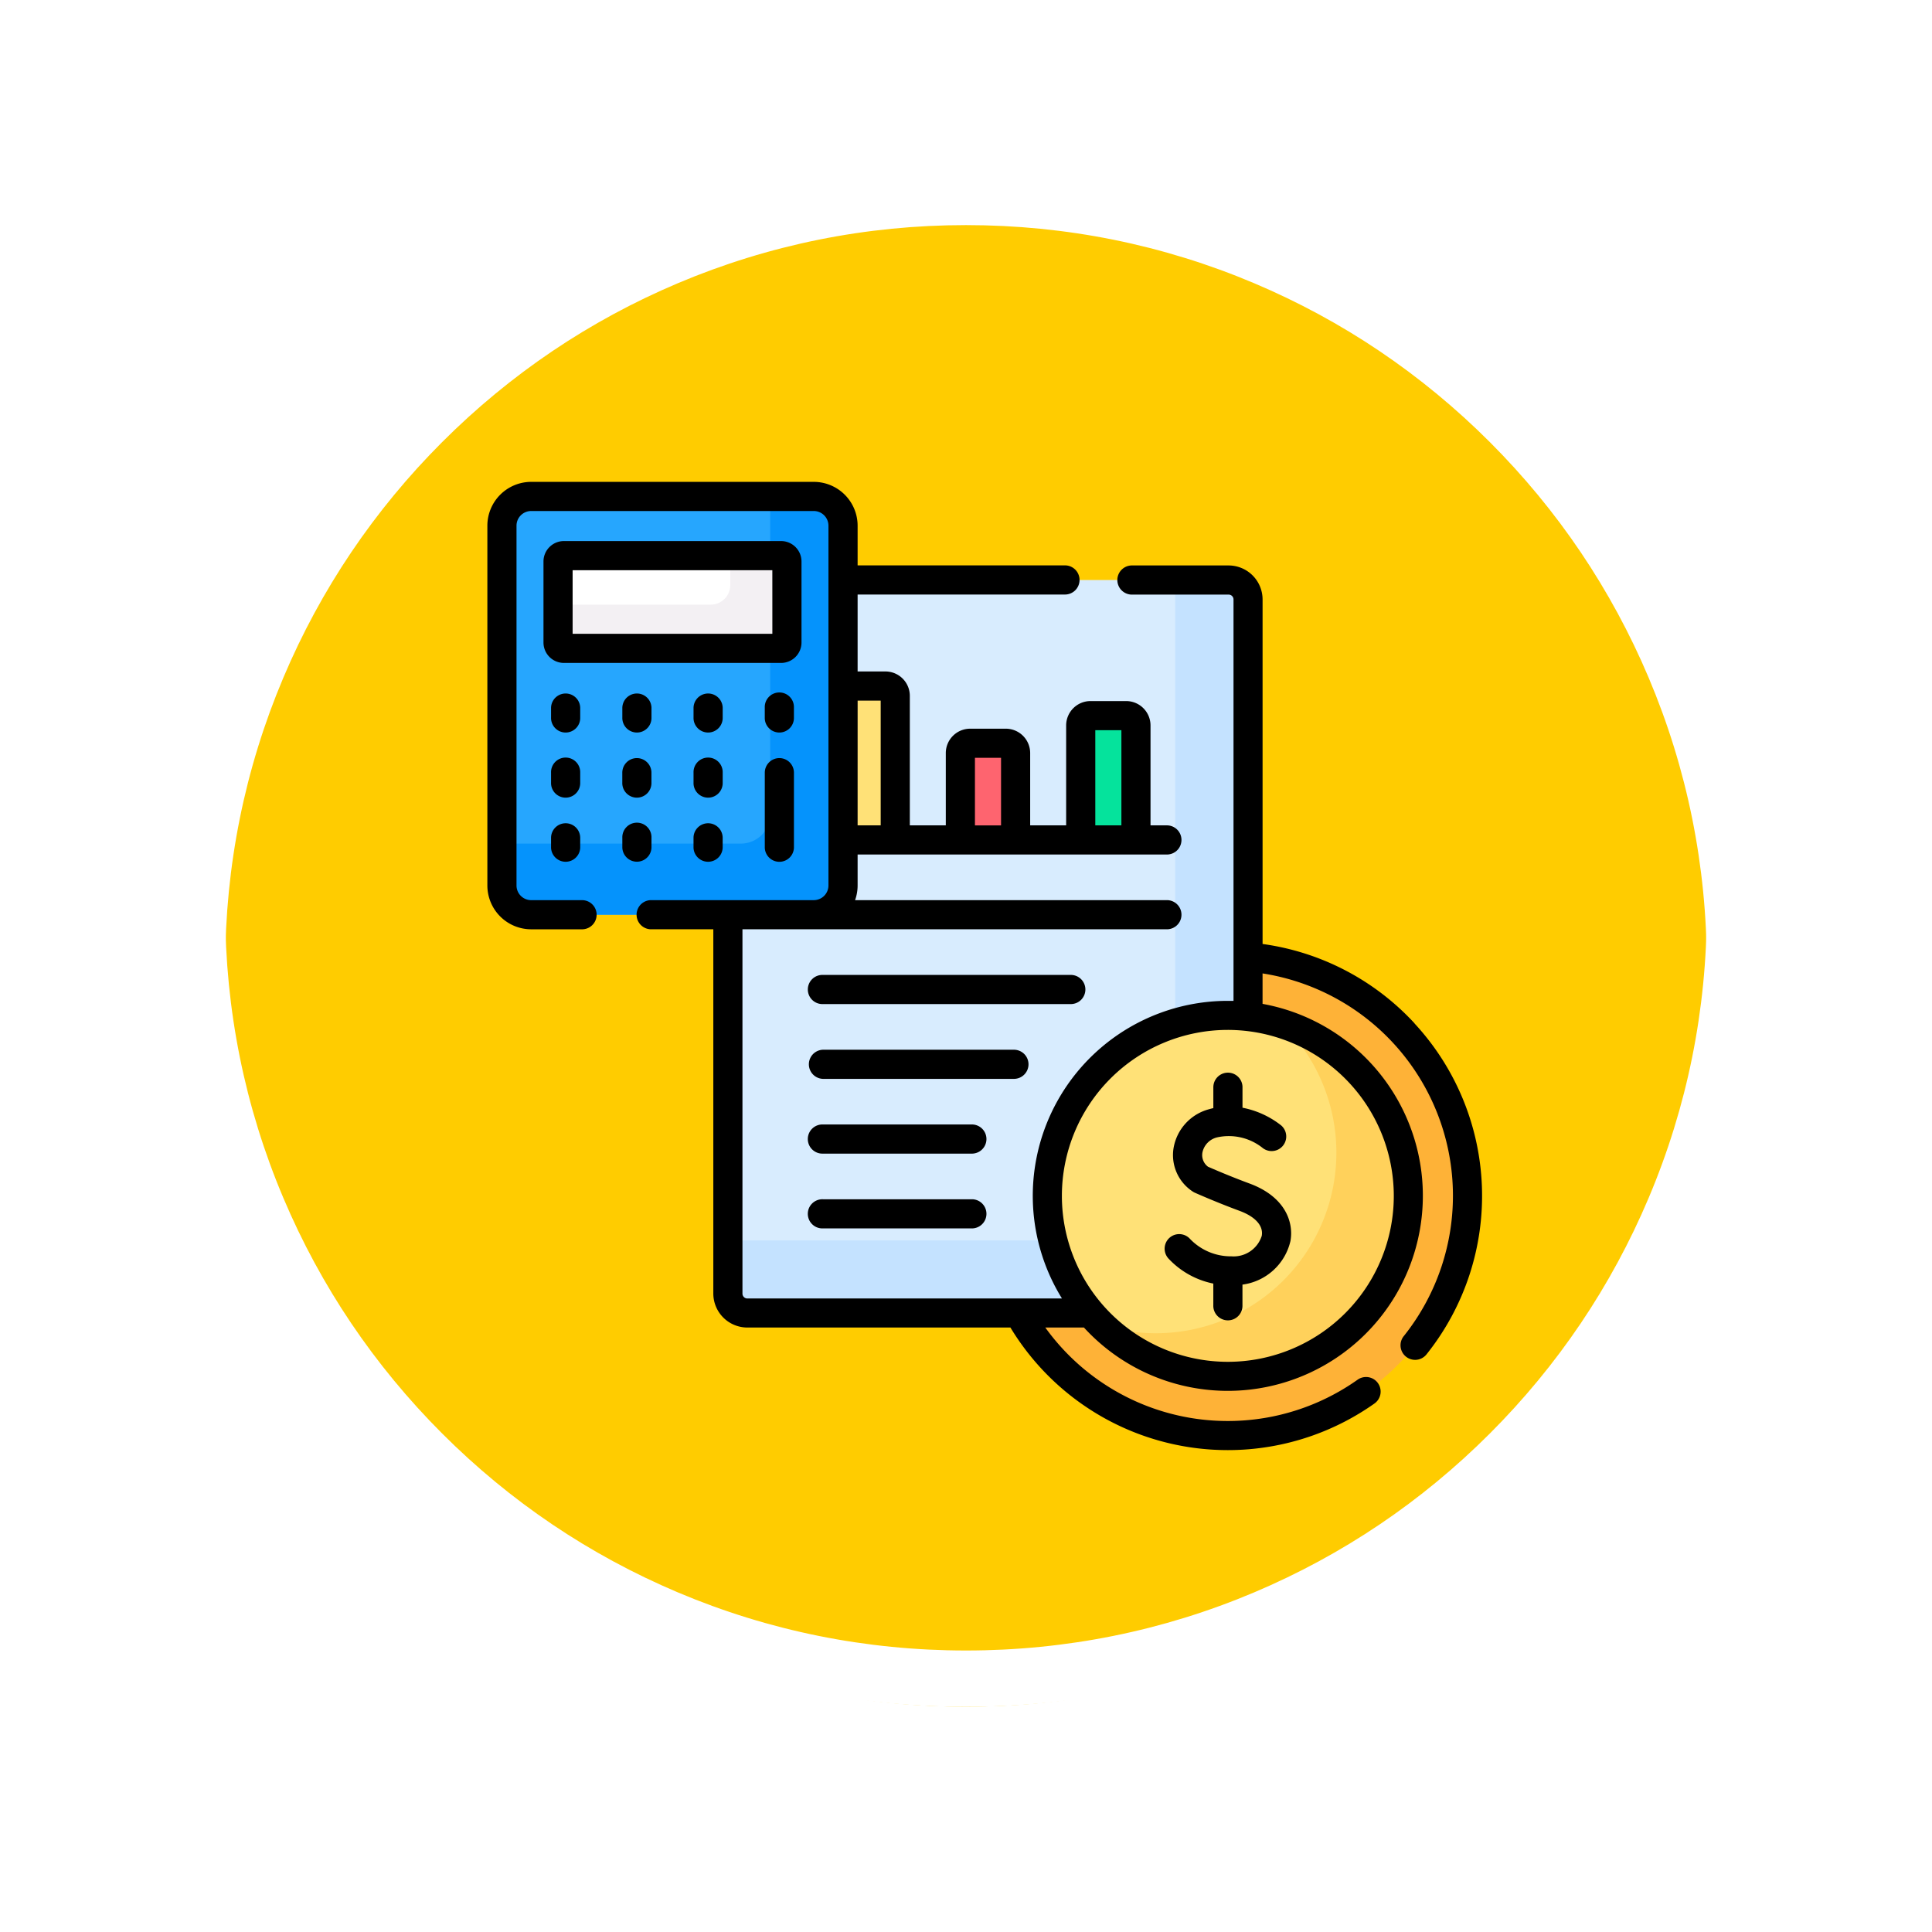 <svg xmlns="http://www.w3.org/2000/svg" xmlns:xlink="http://www.w3.org/1999/xlink" width="102.949" height="102.949" viewBox="0 0 102.949 102.949">
  <defs>
    <filter id="Trazado_874925" x="0" y="0" width="102.949" height="102.949" filterUnits="userSpaceOnUse">
      <feOffset dy="3" input="SourceAlpha"/>
      <feGaussianBlur stdDeviation="3" result="blur"/>
      <feFlood flood-opacity="0.161"/>
      <feComposite operator="in" in2="blur"/>
      <feComposite in="SourceGraphic"/>
    </filter>
  </defs>
  <g id="Grupo_1115765" data-name="Grupo 1115765" transform="translate(-1221.051 -5863)">
    <g id="Grupo_1115736" data-name="Grupo 1115736" transform="translate(0.051 -0.095)">
      <g transform="matrix(1, 0, 0, 1, 1221, 5863.09)" filter="url(#Trazado_874925)">
        <g id="Trazado_874925-2" data-name="Trazado 874925" transform="translate(9 6)" fill="#fc0" opacity="0.998">
          <path d="M 42.474 83.449 C 36.942 83.449 31.576 82.366 26.526 80.23 C 21.647 78.166 17.265 75.212 13.501 71.448 C 9.738 67.685 6.783 63.303 4.719 58.424 C 2.583 53.373 1.5 48.007 1.5 42.475 C 1.5 36.942 2.583 31.576 4.719 26.526 C 6.783 21.647 9.738 17.265 13.501 13.501 C 17.265 9.738 21.647 6.783 26.526 4.719 C 31.576 2.583 36.942 1.5 42.474 1.5 C 48.007 1.5 53.373 2.583 58.423 4.719 C 63.302 6.783 67.684 9.738 71.448 13.501 C 75.211 17.265 78.166 21.647 80.23 26.526 C 82.366 31.576 83.449 36.942 83.449 42.474 C 83.449 48.007 82.366 53.373 80.23 58.424 C 78.166 63.303 75.211 67.685 71.448 71.448 C 67.684 75.212 63.302 78.166 58.423 80.23 C 53.373 82.366 48.007 83.449 42.474 83.449 Z" stroke="none"/>
          <path d="M 42.474 3 C 37.144 3 31.975 4.043 27.11 6.101 C 22.41 8.089 18.188 10.936 14.562 14.562 C 10.936 18.188 8.089 22.41 6.101 27.11 C 4.043 31.975 3 37.144 3 42.475 C 3 47.805 4.043 52.975 6.101 57.839 C 8.089 62.539 10.936 66.761 14.562 70.387 C 18.188 74.014 22.41 76.86 27.11 78.848 C 31.975 80.906 37.144 81.949 42.474 81.949 C 47.805 81.949 52.974 80.906 57.839 78.848 C 62.539 76.86 66.761 74.014 70.387 70.387 C 74.013 66.761 76.86 62.539 78.848 57.839 C 80.906 52.975 81.949 47.805 81.949 42.474 C 81.949 37.144 80.906 31.975 78.848 27.11 C 76.86 22.41 74.013 18.188 70.387 14.562 C 66.761 10.936 62.539 8.089 57.839 6.101 C 52.974 4.043 47.805 3 42.474 3 M 42.474 -7.62939453125e-06 C 65.932 -7.62939453125e-06 84.949 19.016 84.949 42.474 L 84.949 42.475 C 84.949 65.933 65.932 84.949 42.474 84.949 C 19.016 84.949 0 65.933 0 42.475 L 0 42.474 C 0 19.016 19.016 -7.62939453125e-06 42.474 -7.62939453125e-06 Z" stroke="none" fill="#fff"/>
        </g>
      </g>
      <g id="Trazado_874923" data-name="Trazado 874923" transform="translate(1230 5869.095)" fill="none" opacity="0.998">
        <path d="M42.474,0A42.474,42.474,0,0,1,84.949,42.474h0A42.474,42.474,0,0,1,0,42.475H0A42.474,42.474,0,0,1,42.474,0Z" stroke="none"/>
        <path d="M 42.474 3 C 37.144 3 31.975 4.043 27.11 6.101 C 22.41 8.089 18.188 10.936 14.562 14.562 C 10.936 18.188 8.089 22.41 6.101 27.11 C 4.043 31.975 3 37.144 3 42.475 C 3 47.805 4.043 52.975 6.101 57.839 C 8.089 62.539 10.936 66.761 14.562 70.387 C 18.188 74.014 22.41 76.86 27.11 78.848 C 31.975 80.906 37.144 81.949 42.474 81.949 C 47.805 81.949 52.974 80.906 57.839 78.848 C 62.539 76.86 66.761 74.014 70.387 70.387 C 74.013 66.761 76.86 62.539 78.848 57.839 C 80.906 52.975 81.949 47.805 81.949 42.474 C 81.949 37.144 80.906 31.975 78.848 27.11 C 76.86 22.41 74.013 18.188 70.387 14.562 C 66.761 10.936 62.539 8.089 57.839 6.101 C 52.974 4.043 47.805 3 42.474 3 M 42.474 -7.62939453125e-06 C 65.932 -7.62939453125e-06 84.949 19.016 84.949 42.474 L 84.949 42.475 C 84.949 65.933 65.932 84.949 42.474 84.949 C 19.016 84.949 0 65.933 0 42.475 L 0 42.474 C 0 19.016 19.016 -7.62939453125e-06 42.474 -7.62939453125e-06 Z" stroke="none" fill="#fff"/>
      </g>
    </g>
    <g id="Grupo_1115764" data-name="Grupo 1115764" transform="translate(1247.021 5881.851)">
      <g id="Grupo_1115762" data-name="Grupo 1115762" transform="translate(0.776 7.602)">
        <g id="Grupo_1115761" data-name="Grupo 1115761">
          <g id="Grupo_1115745" data-name="Grupo 1115745" transform="translate(27.483 24.533)">
            <path id="Trazado_908569" data-name="Trazado 908569" d="M285.116,251.278v3.167a9.615,9.615,0,0,0-8.376,15.706h-3.8a12.773,12.773,0,1,0,12.173-18.873Z" transform="translate(-272.943 -251.278)" fill="#feb237"/>
          </g>
          <g id="Grupo_1115746" data-name="Grupo 1115746" transform="translate(12.04 4.454)">
            <path id="Trazado_908570" data-name="Trazado 908570" d="M140.915,90.16A9.515,9.515,0,0,1,151.507,80.7V58.379a1.035,1.035,0,0,0-1.035-1.035H129.821V73.62a1.456,1.456,0,0,1-1.454,1.454h-4.578V95.364a1.035,1.035,0,0,0,1.035,1.035h18.429A9.476,9.476,0,0,1,140.915,90.16Z" transform="translate(-123.788 -57.344)" fill="#d8ecfe"/>
          </g>
          <g id="Grupo_1115749" data-name="Grupo 1115749" transform="translate(12.04 4.454)">
            <g id="Grupo_1115747" data-name="Grupo 1115747" transform="translate(23.835)">
              <path id="Trazado_908571" data-name="Trazado 908571" d="M356.808,80.644a9.572,9.572,0,0,1,1.076.061V58.379a1.035,1.035,0,0,0-1.035-1.035H354V81.067A9.485,9.485,0,0,1,356.808,80.644Z" transform="translate(-354 -57.344)" fill="#c4e2ff"/>
            </g>
            <g id="Grupo_1115748" data-name="Grupo 1115748" transform="translate(0 35.189)">
              <path id="Trazado_908572" data-name="Trazado 908572" d="M141.215,397.219H123.788v2.831a1.035,1.035,0,0,0,1.035,1.035h18.429A9.5,9.5,0,0,1,141.215,397.219Z" transform="translate(-123.788 -397.219)" fill="#c4e2ff"/>
            </g>
          </g>
          <g id="Grupo_1115753" data-name="Grupo 1115753" transform="translate(18.015 10.103)">
            <g id="Grupo_1115750" data-name="Grupo 1115750">
              <path id="Trazado_908573" data-name="Trazado 908573" d="M184.44,120.109H181.5v-8.2h2.426a.518.518,0,0,1,.518.518Z" transform="translate(-181.496 -111.909)" fill="#ffe177"/>
            </g>
            <g id="Grupo_1115751" data-name="Grupo 1115751" transform="translate(6.413 3.049)">
              <path id="Trazado_908574" data-name="Trazado 908574" d="M246.381,146.508h-2.944v-4.634a.518.518,0,0,1,.518-.518h1.908a.518.518,0,0,1,.518.518Z" transform="translate(-243.437 -141.356)" fill="#fe646f"/>
            </g>
            <g id="Grupo_1115752" data-name="Grupo 1115752" transform="translate(12.826 1.577)">
              <path id="Trazado_908575" data-name="Trazado 908575" d="M308.323,133.763h-2.944v-6.106a.518.518,0,0,1,.518-.518h1.908a.518.518,0,0,1,.518.518Z" transform="translate(-305.379 -127.14)" fill="#05e39c"/>
            </g>
          </g>
          <g id="Grupo_1115754" data-name="Grupo 1115754" transform="translate(29.063 27.65)">
            <circle id="Elipse_11737" data-name="Elipse 11737" cx="9.62" cy="9.62" r="9.62" fill="#ffe177"/>
          </g>
          <g id="Grupo_1115755" data-name="Grupo 1115755" transform="translate(31.959 28.092)">
            <path id="Trazado_908576" data-name="Trazado 908576" d="M325.79,285.655a9.622,9.622,0,0,1-9.614,16.056,9.62,9.62,0,1,0,9.614-16.056Z" transform="translate(-316.176 -285.655)" fill="#ffd15b"/>
          </g>
          <g id="Grupo_1115760" data-name="Grupo 1115760">
            <g id="Grupo_1115756" data-name="Grupo 1115756" transform="translate(0)">
              <path id="Trazado_908577" data-name="Trazado 908577" d="M24.118,36.613H9.058A1.558,1.558,0,0,1,7.5,35.055V15.883a1.558,1.558,0,0,1,1.558-1.558h15.06a1.558,1.558,0,0,1,1.558,1.558V35.055A1.558,1.558,0,0,1,24.118,36.613Z" transform="translate(-7.5 -14.325)" fill="#26a6fe"/>
            </g>
            <g id="Grupo_1115757" data-name="Grupo 1115757" transform="translate(0 0)">
              <path id="Trazado_908578" data-name="Trazado 908578" d="M24.118,14.326H21.794V31.267a1.558,1.558,0,0,1-1.558,1.558H7.5v2.231a1.558,1.558,0,0,0,1.558,1.558h15.06a1.558,1.558,0,0,0,1.558-1.558V15.884A1.558,1.558,0,0,0,24.118,14.326Z" transform="translate(-7.5 -14.326)" fill="#0593fc"/>
            </g>
            <g id="Grupo_1115758" data-name="Grupo 1115758" transform="translate(2.99 3.154)">
              <path id="Trazado_908579" data-name="Trazado 908579" d="M36.383,49.418V45.1a.312.312,0,0,1,.312-.312H48.267a.312.312,0,0,1,.312.312v4.318a.312.312,0,0,1-.312.312H36.695a.312.312,0,0,1-.312-.312Z" transform="translate(-36.383 -44.788)" fill="#fff"/>
            </g>
            <g id="Grupo_1115759" data-name="Grupo 1115759" transform="translate(2.99 3.154)">
              <path id="Trazado_908580" data-name="Trazado 908580" d="M48.267,44.789H45.558v1.575A1.035,1.035,0,0,1,44.523,47.4h-8.14v2.019a.312.312,0,0,0,.312.312H48.267a.312.312,0,0,0,.312-.312V45.1A.312.312,0,0,0,48.267,44.789Z" transform="translate(-36.383 -44.789)" fill="#f3f0f3"/>
            </g>
          </g>
        </g>
      </g>
      <g id="Grupo_1115763" data-name="Grupo 1115763" transform="translate(0 6.826)">
        <path id="Trazado_908581" data-name="Trazado 908581" d="M49.408,35.681a13.516,13.516,0,0,0-8.1-4.231V13.092A1.814,1.814,0,0,0,39.5,11.28H34.374a.777.777,0,1,0,0,1.553H39.5a.259.259,0,0,1,.259.259V34.481c-.1,0-.2,0-.3,0a10.391,10.391,0,0,0-8.841,15.859H13.852a.259.259,0,0,1-.259-.259V30.667H36.237a.777.777,0,0,0,0-1.553H19.594a2.324,2.324,0,0,0,.135-.781v-1.65H36.237a.777.777,0,0,0,0-1.553h-.9V19.8a1.3,1.3,0,0,0-1.294-1.294H32.135A1.3,1.3,0,0,0,30.841,19.8V25.13H28.924V21.272a1.3,1.3,0,0,0-1.294-1.294H25.722a1.3,1.3,0,0,0-1.294,1.294V25.13H22.511V18.223a1.3,1.3,0,0,0-1.294-1.294H19.729v-4.1H30.75a.777.777,0,1,0,0-1.553H19.729V9.16a2.337,2.337,0,0,0-2.335-2.334H2.334A2.337,2.337,0,0,0,0,9.16V28.333a2.337,2.337,0,0,0,2.335,2.335H5.073a.777.777,0,0,0,0-1.553H2.334a.782.782,0,0,1-.781-.781V9.16a.782.782,0,0,1,.781-.781h15.06a.782.782,0,0,1,.781.781V28.333a.782.782,0,0,1-.781.781H8.7a.777.777,0,0,0,0,1.553H12.04V50.076a1.814,1.814,0,0,0,1.812,1.812h14.02a13.536,13.536,0,0,0,19.4,4.047.776.776,0,1,0-.9-1.267,11.977,11.977,0,0,1-16.642-2.78h2.059a10.394,10.394,0,1,0,9.518-17.247V33.019a11.989,11.989,0,0,1,7.54,19.308.777.777,0,1,0,1.215.967,13.525,13.525,0,0,0-.66-17.612ZM32.394,20.059h1.391v5.07H32.394Zm-6.413,1.472h1.391v3.6H25.981Zm-6.251-3.049h1.229V25.13H19.729ZM48.3,44.872a8.843,8.843,0,1,1-8.843-8.843A8.853,8.853,0,0,1,48.3,44.872Z" transform="translate(0 -6.826)"/>
        <path id="Trazado_908582" data-name="Trazado 908582" d="M179.156,260.584h-13.18a.777.777,0,1,0,0,1.553h13.18a.777.777,0,1,0,0-1.553Z" transform="translate(-148.095 -234.311)"/>
        <path id="Trazado_908583" data-name="Trazado 908583" d="M176.93,299.848a.777.777,0,0,0-.777-.776H165.976a.777.777,0,0,0,0,1.553h10.178A.777.777,0,0,0,176.93,299.848Z" transform="translate(-148.095 -268.813)"/>
        <path id="Trazado_908584" data-name="Trazado 908584" d="M173.94,337.557h-7.965a.777.777,0,1,0,0,1.553h7.965a.777.777,0,0,0,0-1.553Z" transform="translate(-148.095 -303.315)"/>
        <path id="Trazado_908585" data-name="Trazado 908585" d="M173.94,376.042h-7.965a.777.777,0,1,0,0,1.553h7.965a.777.777,0,0,0,0-1.553Z" transform="translate(-148.095 -337.815)"/>
        <path id="Trazado_908586" data-name="Trazado 908586" d="M351.164,311.319v1.149c-.08.018-.16.039-.242.063a2.59,2.59,0,0,0-1.881,2.088,2.319,2.319,0,0,0,1.034,2.3.783.783,0,0,0,.108.059c.046.02,1.14.507,2.372.962.851.314,1.285.8,1.189,1.335a1.57,1.57,0,0,1-1.614,1.091,3.007,3.007,0,0,1-2.209-.929.776.776,0,1,0-1.151,1.043,4.483,4.483,0,0,0,2.393,1.338v1.155a.777.777,0,1,0,1.553,0v-1.1a3.032,3.032,0,0,0,2.557-2.322c.183-1.025-.294-2.369-2.181-3.065-1.017-.375-1.962-.785-2.212-.895a.771.771,0,0,1-.3-.744,1.044,1.044,0,0,1,.791-.821,2.888,2.888,0,0,1,2.4.549.776.776,0,0,0,1-1.191,4.814,4.814,0,0,0-2.053-.937v-1.119a.777.777,0,0,0-1.553,0Z" transform="translate(-312.48 -279.098)"/>
        <path id="Trazado_908587" data-name="Trazado 908587" d="M42.632,42.694V38.376a1.089,1.089,0,0,0-1.088-1.088H29.971a1.089,1.089,0,0,0-1.088,1.088v4.318a1.089,1.089,0,0,0,1.088,1.088H41.543A1.089,1.089,0,0,0,42.632,42.694Zm-1.553-.465H30.436V38.841H41.078Z" transform="translate(-25.893 -34.134)"/>
        <path id="Trazado_908588" data-name="Trazado 908588" d="M34.331,116.255a.777.777,0,0,0-1.553,0v.526a.777.777,0,1,0,1.553,0Z" transform="translate(-29.384 -104.229)"/>
        <path id="Trazado_908589" data-name="Trazado 908589" d="M34.331,149.764a.777.777,0,1,0-1.553,0v.526a.777.777,0,1,0,1.553,0Z" transform="translate(-29.384 -134.268)"/>
        <path id="Trazado_908590" data-name="Trazado 908590" d="M33.555,182.5a.777.777,0,0,0-.777.777v.526a.777.777,0,0,0,1.553,0v-.526A.776.776,0,0,0,33.555,182.5Z" transform="translate(-29.384 -164.309)"/>
        <path id="Trazado_908591" data-name="Trazado 908591" d="M71,116.255a.777.777,0,0,0-1.553,0v.526a.777.777,0,1,0,1.553,0Z" transform="translate(-62.255 -104.229)"/>
        <path id="Trazado_908592" data-name="Trazado 908592" d="M70.222,148.987a.777.777,0,0,0-.777.777v.526a.777.777,0,1,0,1.553,0v-.526A.777.777,0,0,0,70.222,148.987Z" transform="translate(-62.255 -134.268)"/>
        <path id="Trazado_908593" data-name="Trazado 908593" d="M71,183.8v-.526a.777.777,0,1,0-1.553,0v.526a.777.777,0,0,0,1.553,0Z" transform="translate(-62.255 -164.309)"/>
        <path id="Trazado_908594" data-name="Trazado 908594" d="M107.664,116.255a.777.777,0,0,0-1.553,0v.526a.777.777,0,1,0,1.553,0Z" transform="translate(-95.125 -104.229)"/>
        <path id="Trazado_908595" data-name="Trazado 908595" d="M107.664,149.764a.777.777,0,1,0-1.553,0v.526a.777.777,0,1,0,1.553,0Z" transform="translate(-95.125 -134.268)"/>
        <path id="Trazado_908596" data-name="Trazado 908596" d="M106.887,182.5a.777.777,0,0,0-.777.777v.526a.777.777,0,0,0,1.553,0v-.526A.776.776,0,0,0,106.887,182.5Z" transform="translate(-95.125 -164.309)"/>
        <path id="Trazado_908597" data-name="Trazado 908597" d="M144.331,116.255a.777.777,0,1,0-1.553,0v.526a.777.777,0,1,0,1.553,0Z" transform="translate(-127.996 -104.229)"/>
        <path id="Trazado_908598" data-name="Trazado 908598" d="M143.555,148.987a.777.777,0,0,0-.776.777v4a.777.777,0,0,0,1.553,0v-4A.777.777,0,0,0,143.555,148.987Z" transform="translate(-127.996 -134.268)"/>
      </g>
    </g>
  </g>
</svg>
